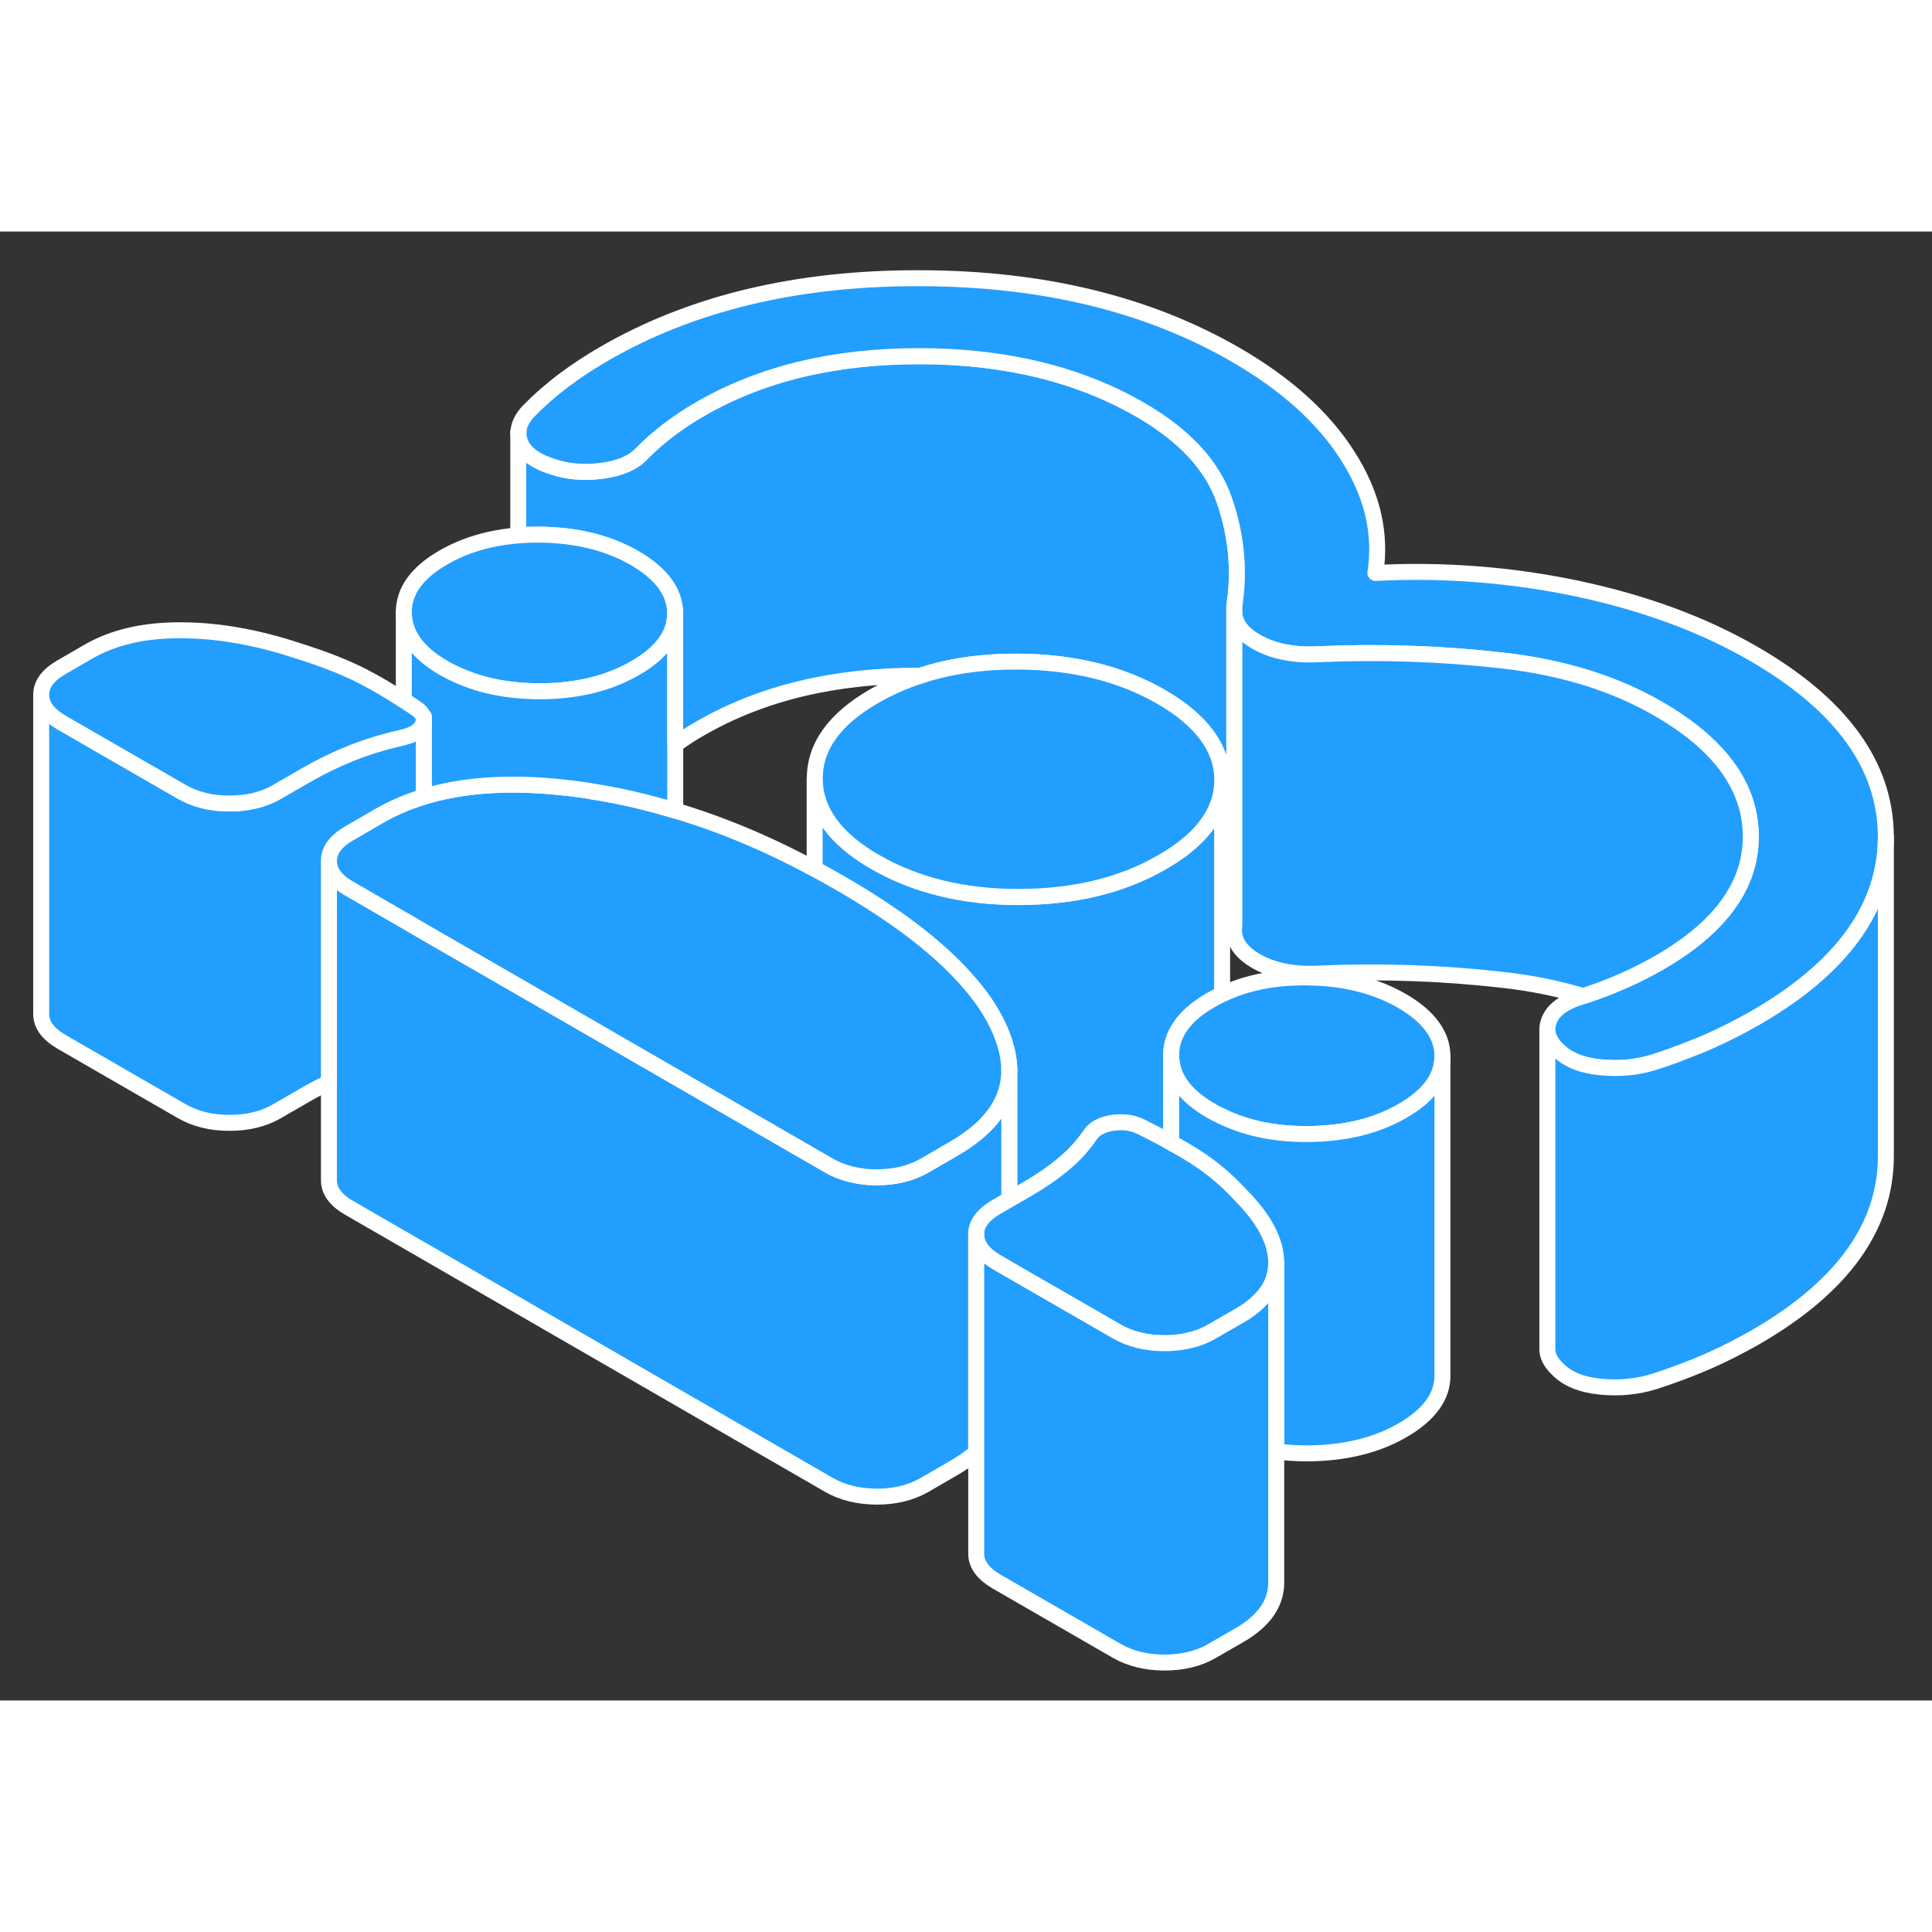 <svg width="48" height="48" viewBox="0 0 121 92" fill="#229EFF" xmlns="http://www.w3.org/2000/svg" stroke-width="1px" stroke-linecap="round" stroke-linejoin="round"><rect x="0" y="0" width="121" height="92" fill="#333333" stroke="none"/><path d="M76.54 34.355V47.774C76.28 47.894 76.03 48.024 75.79 48.164C74.91 48.684 74.26 49.254 73.86 49.894C73.51 50.424 73.35 51.005 73.35 51.614V57.075C72.75 56.734 72.11 56.404 71.43 56.065C70.88 55.804 70.27 55.734 69.63 55.844C68.98 55.955 68.53 56.205 68.28 56.575C67.84 57.234 67.28 57.854 66.61 58.414C65.94 58.974 65.16 59.504 64.26 60.024L63.21 60.634V52.534C63.21 51.754 63.01 50.924 62.64 50.044C62.22 49.074 61.61 48.104 60.77 47.134C59 45.034 56.26 42.904 52.55 40.774C52.04 40.474 51.53 40.194 51.02 39.924V34.294C51.03 36.304 52.29 38.035 54.79 39.484C57.35 40.955 60.36 41.694 63.83 41.684C67.29 41.674 70.26 40.954 72.76 39.514C74.62 38.454 75.78 37.234 76.27 35.884C76.46 35.394 76.54 34.885 76.54 34.355Z" stroke="white" stroke-linejoin="round"/><path d="M63.21 52.534V60.634L62.4 61.104C62.14 61.254 61.92 61.414 61.74 61.584C61.34 61.954 61.13 62.364 61.14 62.824V76.474C60.74 76.804 60.27 77.124 59.76 77.424L57.9 78.504C57.04 78.994 56.04 79.234 54.91 79.234C53.76 79.224 52.76 78.984 51.91 78.494L21.88 61.154C21.02 60.664 20.6 60.084 20.6 59.424V39.424C20.6 40.084 21.02 40.664 21.88 41.154L25.29 43.124L25.38 43.174L26.54 43.854L35.01 48.734L51.91 58.494C52.62 58.904 53.43 59.134 54.34 59.214H54.35C54.52 59.224 54.72 59.234 54.91 59.234C56.04 59.234 57.04 58.994 57.9 58.504L59.76 57.424C62.05 56.094 63.21 54.464 63.21 52.534Z" stroke="white" stroke-linejoin="round"/><path d="M77.3 23.454V39.364C77.18 38.514 76.97 37.674 76.68 36.834C76.64 36.714 76.59 36.594 76.54 36.474V34.334C76.53 32.354 75.26 30.624 72.71 29.144C70.2 27.704 67.22 26.964 63.75 26.944C61.53 26.934 59.51 27.214 57.69 27.814H57.62C52.27 27.804 47.7 28.904 43.87 31.114C43.29 31.434 42.78 31.784 42.29 32.134H42.28V23.904C42.27 22.584 41.43 21.424 39.73 20.444C38.08 19.494 36.09 19.004 33.76 18.984C33.32 18.984 32.88 18.994 32.46 19.034V12.624C32.47 12.824 32.51 13.014 32.58 13.214C32.83 13.874 33.51 14.384 34.61 14.734C35.55 15.054 36.58 15.134 37.68 14.994C38.76 14.854 39.6 14.514 40.14 13.964C40.64 13.444 41.2 12.954 41.82 12.474C42.44 12.004 43.12 11.544 43.87 11.114C47.7 8.904 52.27 7.804 57.62 7.814C62.96 7.814 67.55 8.944 71.41 11.164C74.16 12.754 75.92 14.644 76.68 16.834C77.44 19.024 77.65 21.234 77.3 23.454Z" stroke="white" stroke-linejoin="round"/><path d="M79.93 64.584V64.614C79.93 65.504 79.57 66.314 78.84 67.004C78.51 67.334 78.11 67.634 77.63 67.904L75.91 68.894C75.38 69.204 74.78 69.414 74.12 69.524C73.87 69.574 73.62 69.594 73.35 69.614C73.21 69.624 73.07 69.624 72.93 69.624C71.78 69.624 70.78 69.374 69.93 68.884L63.21 65.014L62.42 64.554C61.57 64.054 61.14 63.484 61.14 62.814C61.13 62.354 61.34 61.944 61.74 61.574C61.92 61.404 62.14 61.244 62.4 61.094L63.21 60.624L64.27 60.014C65.16 59.494 65.94 58.964 66.61 58.404C67.29 57.844 67.84 57.224 68.29 56.564C68.54 56.194 68.98 55.944 69.63 55.834C70.28 55.724 70.88 55.794 71.43 56.054C72.11 56.394 72.75 56.724 73.35 57.064C73.89 57.354 74.4 57.654 74.87 57.954C74.87 57.964 74.88 57.964 74.88 57.964C75.88 58.594 76.84 59.404 77.74 60.384C79.19 61.854 79.93 63.254 79.93 64.584Z" stroke="white" stroke-linejoin="round"/><path d="M90.34 51.634V51.654C90.34 52.974 89.5 54.124 87.81 55.094C86.17 56.034 84.19 56.514 81.87 56.524C79.81 56.534 78 56.154 76.43 55.374C76.23 55.284 76.03 55.174 75.84 55.064C74.19 54.114 73.36 52.964 73.35 51.604C73.35 50.994 73.51 50.414 73.86 49.884C74.26 49.244 74.91 48.674 75.8 48.154C76.04 48.014 76.29 47.884 76.55 47.764C78.07 47.044 79.83 46.694 81.82 46.714C84.14 46.734 86.13 47.224 87.78 48.174C89.48 49.154 90.33 50.314 90.34 51.634Z" stroke="white" stroke-linejoin="round"/><path d="M118.11 37.864V37.914C118.11 41.704 116.1 45.034 112.07 47.894C111.42 48.354 110.7 48.814 109.94 49.254C108.99 49.794 108 50.304 106.95 50.764C106.59 50.924 106.22 51.074 105.85 51.214C105.14 51.494 104.41 51.764 103.66 52.004C102.57 52.354 101.42 52.464 100.22 52.344C99.03 52.224 98.13 51.854 97.52 51.214C97.14 50.844 96.93 50.454 96.91 50.054V49.934C96.91 49.754 96.96 49.574 97.03 49.384C97.3 48.734 97.96 48.254 99 47.934C99.05 47.914 99.1 47.904 99.15 47.884C100 47.614 100.81 47.304 101.58 46.964C102.4 46.614 103.18 46.214 103.93 45.784C104.64 45.374 105.28 44.944 105.86 44.514C108.4 42.574 109.67 40.354 109.65 37.844C109.63 34.764 107.7 32.104 103.84 29.884C101.09 28.294 97.83 27.284 94.06 26.864C90.29 26.434 86.46 26.304 82.57 26.474C81.02 26.554 79.73 26.294 78.67 25.694C77.86 25.224 77.41 24.674 77.31 24.034V23.444C77.65 21.224 77.44 19.014 76.68 16.824C75.92 14.634 74.16 12.744 71.41 11.154C67.56 8.934 62.96 7.814 57.62 7.804C52.28 7.794 47.7 8.894 43.87 11.104C43.12 11.534 42.44 11.994 41.82 12.464C41.2 12.944 40.64 13.434 40.14 13.954C39.6 14.504 38.77 14.844 37.68 14.984C36.58 15.124 35.56 15.044 34.61 14.724C33.51 14.374 32.83 13.864 32.58 13.204C32.51 13.004 32.47 12.814 32.47 12.614C32.47 12.154 32.68 11.704 33.09 11.264C33.74 10.604 34.46 9.964 35.25 9.364C36.05 8.764 36.92 8.184 37.86 7.644C43.33 4.484 49.91 2.904 57.59 2.924C65.28 2.934 71.87 4.534 77.38 7.714C80.53 9.534 82.88 11.644 84.41 14.054C85.95 16.464 86.52 18.904 86.14 21.384C90.42 21.164 94.66 21.494 98.83 22.374C103 23.264 106.66 24.614 109.81 26.434C115.32 29.614 118.08 33.424 118.11 37.864Z" stroke="white" stroke-linejoin="round"/><path d="M109.65 37.844C109.67 40.354 108.4 42.574 105.86 44.514C105.28 44.944 104.64 45.374 103.93 45.784C103.18 46.214 102.4 46.614 101.58 46.964C100.81 47.304 100 47.614 99.15 47.884C97.57 47.404 95.88 47.064 94.06 46.864C90.29 46.434 86.46 46.304 82.57 46.474C81.02 46.554 79.73 46.294 78.67 45.694C77.62 45.084 77.17 44.334 77.31 43.444V24.034C77.41 24.674 77.86 25.224 78.67 25.694C79.73 26.294 81.02 26.554 82.57 26.474C86.46 26.304 90.29 26.434 94.06 26.864C97.83 27.284 101.09 28.294 103.84 29.884C107.7 32.104 109.63 34.764 109.65 37.844Z" stroke="white" stroke-linejoin="round"/><path d="M76.55 34.324V34.344C76.55 34.874 76.46 35.384 76.28 35.874C75.79 37.224 74.62 38.444 72.76 39.504C70.27 40.944 67.3 41.664 63.83 41.674C60.36 41.684 57.35 40.944 54.8 39.474C52.3 38.024 51.04 36.294 51.03 34.284C51.02 32.264 52.26 30.534 54.74 29.104C55.66 28.574 56.65 28.134 57.69 27.804C59.52 27.204 61.54 26.924 63.75 26.934C67.22 26.954 70.2 27.694 72.71 29.134C75.26 30.614 76.54 32.344 76.55 34.324Z" stroke="white" stroke-linejoin="round"/><path d="M63.21 52.534C63.21 54.464 62.05 56.094 59.76 57.424L57.9 58.504C57.04 58.994 56.04 59.234 54.91 59.234C54.72 59.234 54.52 59.224 54.35 59.214H54.34C53.43 59.134 52.62 58.904 51.91 58.494L35.01 48.734L26.54 43.854L25.38 43.174L25.29 43.124L21.88 41.154C21.02 40.664 20.6 40.084 20.6 39.424C20.59 38.764 21.01 38.184 21.86 37.694L23.72 36.614C24.22 36.324 24.75 36.064 25.29 35.844C25.7 35.674 26.12 35.534 26.54 35.394C28.88 34.694 31.59 34.474 34.71 34.764C35.3 34.814 35.92 34.884 36.54 34.974C36.71 34.994 36.86 35.024 37.01 35.054C38.77 35.324 40.53 35.734 42.28 36.264H42.29C45.21 37.134 48.11 38.354 51.02 39.924C51.53 40.194 52.04 40.474 52.55 40.774C56.26 42.904 59 45.034 60.77 47.134C61.61 48.104 62.22 49.074 62.64 50.044C63.01 50.924 63.21 51.754 63.21 52.534Z" stroke="white" stroke-linejoin="round"/><path d="M42.28 23.904V23.924C42.28 24.594 42.07 25.224 41.63 25.804C41.21 26.364 40.59 26.884 39.76 27.354C38.76 27.934 37.64 28.334 36.4 28.564C35.59 28.714 34.73 28.794 33.82 28.794C33.35 28.794 32.9 28.774 32.46 28.734C30.7 28.584 29.15 28.114 27.78 27.334C26.14 26.384 25.3 25.224 25.29 23.874C25.28 22.524 26.11 21.374 27.75 20.424C29.12 19.634 30.68 19.174 32.46 19.034C32.88 18.994 33.32 18.984 33.76 18.984C36.09 19.004 38.08 19.494 39.73 20.444C41.43 21.424 42.27 22.584 42.28 23.904Z" stroke="white" stroke-linejoin="round"/><path d="M42.29 32.134V36.264H42.28C40.53 35.734 38.77 35.324 37.01 35.054C36.86 35.024 36.71 34.995 36.54 34.974C35.92 34.885 35.3 34.814 34.71 34.764C31.59 34.474 28.88 34.694 26.54 35.394V30.584C26.54 30.334 26.39 30.104 26.08 29.884C25.82 29.704 25.55 29.535 25.29 29.364V23.875C25.3 25.224 26.14 26.384 27.78 27.334C29.15 28.114 30.7 28.584 32.46 28.735C32.9 28.774 33.35 28.794 33.82 28.794C34.73 28.794 35.59 28.715 36.4 28.564C37.64 28.334 38.76 27.934 39.76 27.355C40.59 26.884 41.21 26.364 41.63 25.804C42.07 25.224 42.28 24.594 42.28 23.924V32.134H42.29Z" stroke="white" stroke-linejoin="round"/><path d="M118.11 37.914V57.864C118.13 62.294 115.41 66.094 109.94 69.254C108.99 69.794 108 70.304 106.95 70.764C105.91 71.214 104.81 71.634 103.66 72.004C102.57 72.354 101.42 72.464 100.22 72.344C99.03 72.224 98.13 71.854 97.52 71.214C97.14 70.844 96.93 70.454 96.91 70.054V50.054C96.93 50.454 97.14 50.844 97.52 51.214C98.13 51.854 99.03 52.224 100.22 52.344C101.42 52.464 102.57 52.354 103.66 52.004C104.41 51.764 105.14 51.494 105.85 51.214C106.22 51.074 106.59 50.924 106.95 50.764C108 50.304 108.99 49.794 109.94 49.254C110.7 48.814 111.42 48.354 112.07 47.894C116.1 45.034 118.11 41.704 118.11 37.914Z" stroke="white" stroke-linejoin="round"/><path d="M32.47 12.614V12.504" stroke="white" stroke-linejoin="round"/><path d="M26.55 30.574V30.384" stroke="white" stroke-linejoin="round"/><path d="M26.54 30.584V35.394C26.12 35.534 25.7 35.674 25.29 35.844C24.75 36.064 24.22 36.324 23.72 36.614L21.86 37.694C21.01 38.184 20.59 38.764 20.6 39.424V53.294C20.13 53.514 19.67 53.754 19.22 54.014L17.35 55.094C16.51 55.584 15.51 55.824 14.36 55.824C13.21 55.824 12.22 55.574 11.37 55.084L3.86 50.754C3.01 50.254 2.58 49.684 2.58 49.014V29.014C2.58 29.684 3.01 30.254 3.86 30.754L11.37 35.084C12.22 35.574 13.22 35.824 14.36 35.824C15.5 35.824 16.51 35.584 17.35 35.094L19.22 34.014C20.11 33.504 21.04 33.054 22.01 32.664C22.99 32.274 24.04 31.954 25.19 31.694C25.23 31.684 25.26 31.674 25.29 31.664C25.89 31.524 26.26 31.274 26.46 30.924C26.51 30.804 26.54 30.694 26.54 30.584Z" stroke="white" stroke-linejoin="round"/><path d="M26.54 30.584C26.54 30.694 26.51 30.804 26.46 30.924C26.26 31.274 25.89 31.524 25.29 31.664C25.26 31.674 25.23 31.684 25.19 31.694C24.04 31.954 22.99 32.274 22.01 32.664C21.04 33.054 20.11 33.504 19.22 34.014L17.35 35.094C16.51 35.584 15.51 35.824 14.36 35.824C13.21 35.824 12.22 35.574 11.37 35.084L3.86 30.754C3.01 30.254 2.58 29.684 2.58 29.014C2.58 28.354 2.99 27.784 3.84 27.294L5.55 26.304C7.1 25.414 9.01 24.964 11.3 24.974C13.61 24.974 16.02 25.394 18.58 26.234C20.27 26.764 21.68 27.314 22.77 27.884C23.62 28.324 24.46 28.824 25.29 29.364C25.55 29.534 25.82 29.704 26.08 29.884C26.39 30.104 26.54 30.334 26.54 30.584Z" stroke="white" stroke-linejoin="round"/><path d="M63.21 52.524V52.394" stroke="white" stroke-linejoin="round"/><path d="M90.34 51.654V71.634C90.35 72.964 89.51 74.115 87.81 75.094C86.17 76.034 84.19 76.514 81.87 76.524C81.2 76.524 80.55 76.484 79.93 76.404V64.585C79.93 63.255 79.19 61.854 77.74 60.384C76.84 59.404 75.88 58.594 74.88 57.965C74.88 57.965 74.87 57.965 74.87 57.955C74.4 57.654 73.89 57.355 73.35 57.065V51.605C73.36 52.965 74.19 54.114 75.84 55.065C76.03 55.175 76.23 55.285 76.43 55.374C78 56.154 79.81 56.534 81.87 56.524C84.19 56.514 86.17 56.035 87.81 55.094C89.5 54.124 90.34 52.974 90.34 51.654Z" stroke="white" stroke-linejoin="round"/><path d="M79.93 64.615V84.585C79.94 85.904 79.17 87.014 77.63 87.904L75.91 88.894C75.07 89.384 74.07 89.624 72.93 89.624C71.79 89.624 70.78 89.374 69.93 88.884L62.42 84.554C61.57 84.054 61.14 83.484 61.14 82.814V62.815C61.14 63.484 61.57 64.054 62.42 64.554L63.21 65.014L69.93 68.884C70.78 69.374 71.78 69.624 72.93 69.624C73.07 69.624 73.21 69.624 73.35 69.615C73.62 69.594 73.87 69.574 74.12 69.524C74.78 69.414 75.38 69.204 75.91 68.894L77.63 67.904C78.11 67.634 78.51 67.335 78.84 67.004C79.57 66.314 79.93 65.504 79.93 64.615Z" stroke="white" stroke-linejoin="round"/></svg>